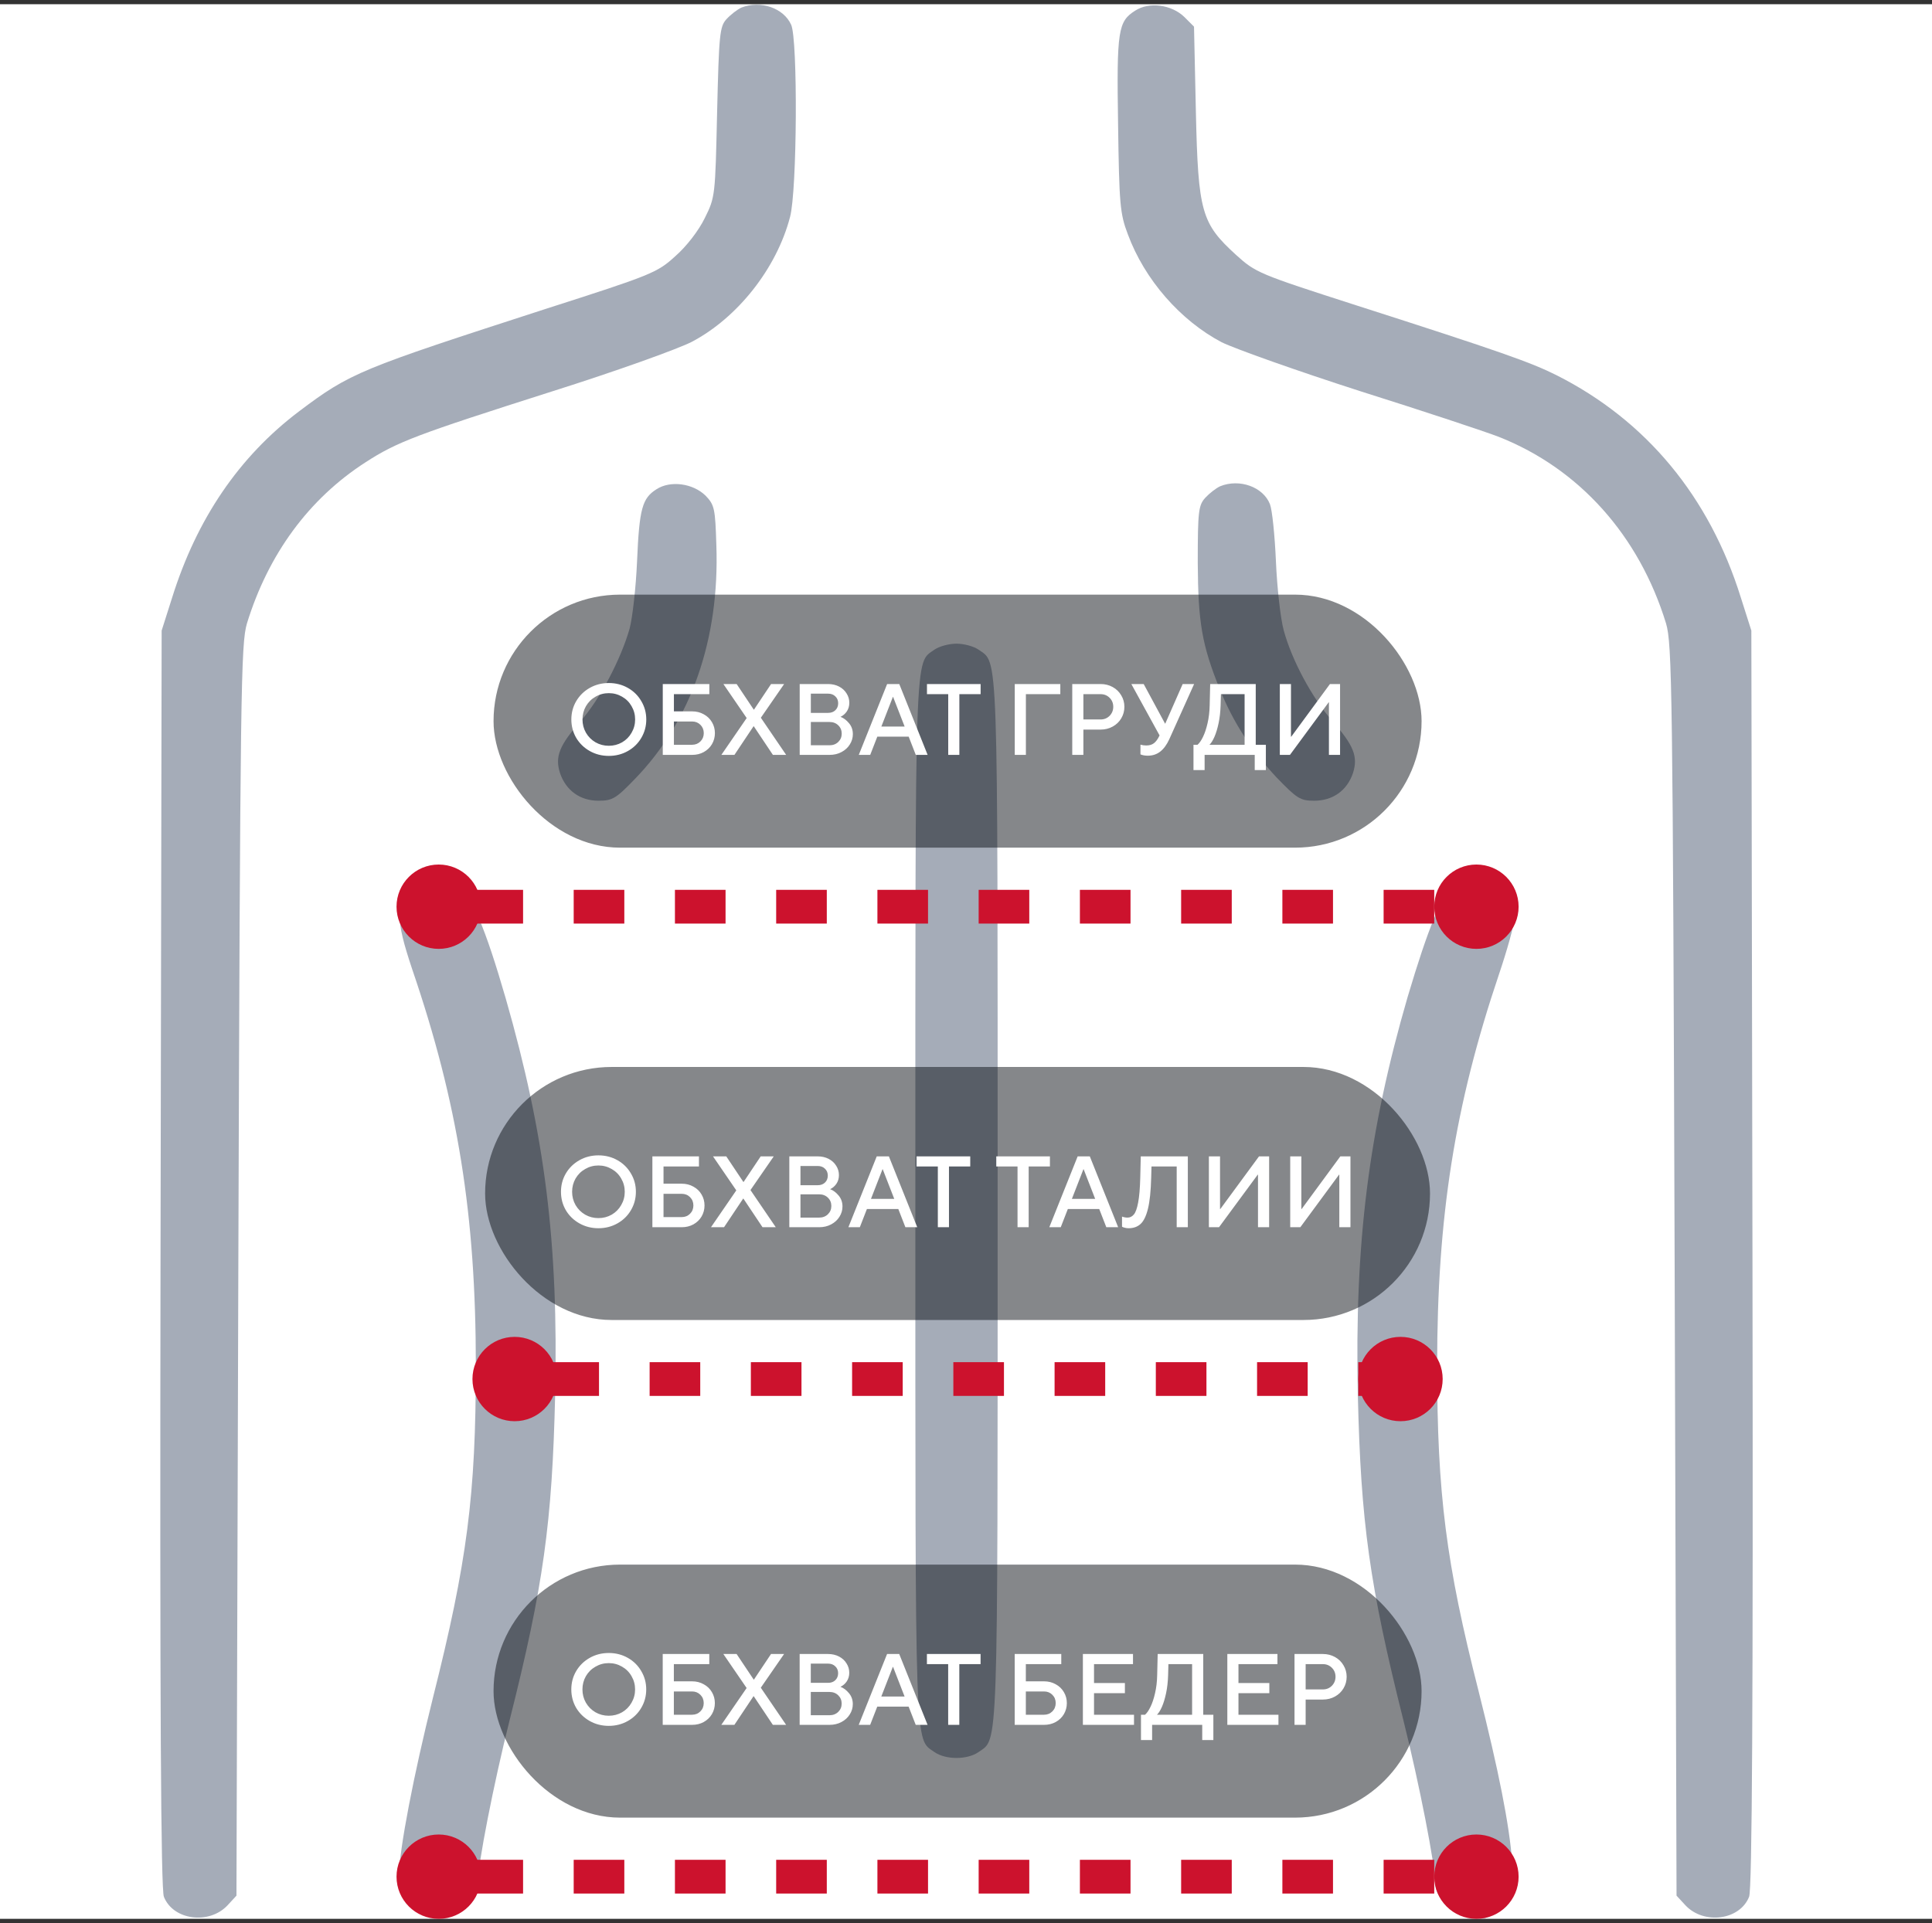 <svg width="229" height="228" viewBox="0 0 229 228" fill="none" xmlns="http://www.w3.org/2000/svg">
<rect x="0" y="0" width="229" height="228" fill="#333333" stroke="none"/>
<g clip-path="url(#clip0_8357_246059)">
<rect width="229" height="227" transform="translate(0 0.5)" fill="white"/>
<path d="M87.88 0.899C87.393 1.121 86.595 1.741 86.107 2.273C85.309 3.16 85.22 4.047 84.999 13.313C84.777 23.2 84.777 23.377 83.535 25.86C82.826 27.323 81.363 29.23 80.033 30.383C77.905 32.333 77.24 32.599 64.648 36.634C42.613 43.772 41.549 44.171 35.431 48.782C28.337 54.147 23.327 61.506 20.401 70.861L19.16 74.763L19.027 149.247C18.938 202.229 19.071 224.086 19.426 224.884C20.534 227.677 24.79 228.209 26.963 225.904L28.027 224.751L28.248 150.666C28.47 81.325 28.559 76.359 29.268 73.92C31.795 65.718 36.584 59.157 43.323 54.812C47.091 52.373 49.352 51.531 65.491 46.388C72.939 44.038 80.343 41.378 81.984 40.535C87.393 37.698 92.048 31.846 93.644 25.727C94.486 22.624 94.575 4.668 93.777 2.939C92.89 0.943 90.141 0.012 87.88 0.899Z" fill="#A5ACB8"/>
<path d="M134.566 1.254C132.526 2.539 132.349 3.559 132.526 14.732C132.659 24.175 132.748 25.328 133.679 27.767C135.674 33.176 139.93 38.008 144.807 40.58C146.448 41.378 153.807 43.994 161.256 46.388C168.704 48.737 176.064 51.176 177.66 51.797C187.192 55.565 194.286 63.501 197.478 73.92C198.188 76.359 198.276 81.324 198.498 150.666L198.72 224.751L199.784 225.904C201.956 228.209 206.212 227.677 207.321 224.884C207.676 224.086 207.809 202.229 207.72 149.247L207.587 74.763L206.345 70.861C202.621 58.891 195.128 49.846 184.488 44.481C181.473 42.974 178.015 41.732 160.724 36.19C149.152 32.466 148.842 32.333 146.492 30.205C142.413 26.481 142.014 25.151 141.748 13.269L141.526 3.16L140.374 2.007C138.866 0.544 136.206 0.19 134.566 1.254Z" fill="#A5ACB8"/>
<path d="M77.816 58.004C76.131 59.068 75.776 60.265 75.51 66.561C75.377 69.62 74.978 73.211 74.624 74.541C73.604 78.132 71.121 82.876 68.86 85.448C66.288 88.374 65.757 89.704 66.377 91.655C67.087 93.739 68.771 94.936 70.944 94.936C72.584 94.936 73.028 94.669 75.244 92.364C81.895 85.536 85.309 75.782 84.91 64.654C84.777 60.265 84.688 59.866 83.624 58.757C82.117 57.294 79.456 56.94 77.816 58.004Z" fill="#A5ACB8"/>
<path d="M144.63 57.649C144.142 57.871 143.344 58.491 142.856 59.023C142.058 59.91 141.97 60.62 141.97 66.738C142.014 73.832 142.457 76.448 144.586 81.723C146.182 85.669 148.354 88.995 151.28 92.142C153.719 94.669 154.118 94.936 155.758 94.936C157.975 94.936 159.66 93.739 160.369 91.655C160.99 89.704 160.458 88.374 157.931 85.492C155.492 82.699 153.142 78.31 152.167 74.763C151.768 73.3 151.369 69.62 151.236 66.561C151.103 63.501 150.793 60.442 150.527 59.777C149.729 57.738 146.935 56.718 144.63 57.649Z" fill="#A5ACB8"/>
<path d="M110.758 77.024C108.408 78.709 108.497 75.915 108.497 142.375C108.497 208.835 108.408 206.042 110.758 207.726C112.088 208.657 114.659 208.657 115.989 207.726C118.339 206.042 118.25 208.835 118.25 142.375C118.25 75.915 118.339 78.709 115.989 77.024C115.413 76.625 114.26 76.314 113.373 76.314C112.487 76.314 111.334 76.625 110.758 77.024Z" fill="#A5ACB8"/>
<path d="M49.263 105.487C46.869 107.394 46.825 108.813 48.864 114.931C54.273 130.759 56.401 144.06 56.401 161.883C56.401 177.267 55.382 185.159 51.303 201.342C49.042 210.386 47.312 219.342 47.312 222.224C47.312 224.529 48.066 225.948 49.751 226.835C51.702 227.899 54.007 227.456 55.47 225.682C56.091 224.928 56.623 223.864 56.623 223.288C56.623 221.116 58.529 211.406 60.392 204.002C64.426 187.997 65.446 180.504 65.801 165.43C66.2 147.385 64.603 134.616 59.948 118.389C57.51 109.965 55.869 106.108 54.406 105.354C52.721 104.468 50.416 104.512 49.263 105.487Z" fill="#A5ACB8"/>
<path d="M172.252 105.355C170.877 106.108 169.326 109.877 166.843 118.212C162.232 134.084 160.547 147.341 160.946 165.43C161.301 180.504 162.321 187.908 166.355 204.002C168.217 211.45 170.124 221.16 170.124 223.332C170.124 225.062 172.296 227.057 174.424 227.367C176.153 227.589 176.464 227.456 177.927 225.993L179.567 224.352L179.257 220.938C178.902 216.239 177.617 209.899 175.267 200.544C171.41 185.381 170.345 177.134 170.345 161.883C170.345 144.237 172.429 131.069 177.661 115.552C178.636 112.67 179.434 109.788 179.434 109.212C179.434 105.665 175.533 103.581 172.252 105.355Z" fill="#A5ACB8"/>
<rect x="57.5" y="126.5" width="112" height="30" rx="15" fill="#0D1116" fill-opacity="0.5"/>
<path d="M70.932 145.62C70.108 145.62 69.356 145.428 68.676 145.044C67.996 144.66 67.46 144.14 67.068 143.484C66.684 142.82 66.492 142.092 66.492 141.3C66.492 140.508 66.684 139.784 67.068 139.128C67.46 138.464 67.996 137.94 68.676 137.556C69.356 137.172 70.108 136.98 70.932 136.98C71.756 136.98 72.508 137.172 73.188 137.556C73.868 137.94 74.4 138.464 74.784 139.128C75.176 139.784 75.372 140.508 75.372 141.3C75.372 142.092 75.176 142.82 74.784 143.484C74.4 144.14 73.868 144.66 73.188 145.044C72.508 145.428 71.756 145.62 70.932 145.62ZM70.932 144.42C71.5 144.42 72.024 144.284 72.504 144.012C72.984 143.732 73.36 143.352 73.632 142.872C73.912 142.392 74.052 141.868 74.052 141.3C74.052 140.732 73.912 140.208 73.632 139.728C73.36 139.248 72.984 138.872 72.504 138.6C72.024 138.32 71.5 138.18 70.932 138.18C70.364 138.18 69.84 138.32 69.36 138.6C68.88 138.872 68.5 139.248 68.22 139.728C67.948 140.208 67.812 140.732 67.812 141.3C67.812 141.868 67.948 142.392 68.22 142.872C68.5 143.352 68.88 143.732 69.36 144.012C69.84 144.284 70.364 144.42 70.932 144.42ZM77.327 145.5V137.1H82.847V138.3H78.647V140.34H80.807C81.319 140.34 81.779 140.456 82.187 140.688C82.603 140.912 82.927 141.224 83.159 141.624C83.391 142.016 83.507 142.448 83.507 142.92C83.507 143.392 83.391 143.828 83.159 144.228C82.927 144.62 82.603 144.932 82.187 145.164C81.779 145.388 81.319 145.5 80.807 145.5H77.327ZM80.807 144.3C81.199 144.3 81.527 144.168 81.791 143.904C82.055 143.64 82.187 143.312 82.187 142.92C82.187 142.528 82.055 142.2 81.791 141.936C81.527 141.672 81.199 141.54 80.807 141.54H78.647V144.3H80.807ZM85.821 145.5H84.273L87.273 141.132L84.513 137.1H86.085L88.113 140.136H88.137L90.165 137.1H91.713L88.953 141.096L91.953 145.5H90.381L88.113 142.104H88.089L85.821 145.5ZM93.559 145.5V137.1H96.919C97.407 137.1 97.843 137.2 98.227 137.4C98.611 137.6 98.907 137.872 99.115 138.216C99.331 138.552 99.439 138.92 99.439 139.32C99.439 139.712 99.339 140.056 99.139 140.352C98.939 140.64 98.691 140.852 98.395 140.988C98.763 141.124 99.099 141.376 99.403 141.744C99.707 142.104 99.859 142.536 99.859 143.04C99.859 143.48 99.739 143.888 99.499 144.264C99.267 144.64 98.939 144.94 98.515 145.164C98.099 145.388 97.627 145.5 97.099 145.5H93.559ZM96.919 140.52C97.279 140.52 97.567 140.416 97.783 140.208C98.007 139.992 98.119 139.716 98.119 139.38C98.119 139.044 98.007 138.772 97.783 138.564C97.567 138.348 97.279 138.24 96.919 138.24H94.879V140.52H96.919ZM97.099 144.36C97.515 144.36 97.859 144.228 98.131 143.964C98.403 143.7 98.539 143.372 98.539 142.98C98.539 142.588 98.403 142.26 98.131 141.996C97.859 141.732 97.515 141.6 97.099 141.6H94.879V144.36H97.099ZM101.916 145.5H100.56L103.92 137.1H105.36L108.72 145.5H107.316L106.476 143.34H102.756L101.916 145.5ZM104.604 138.624L103.236 142.14H105.996L104.628 138.624H104.604ZM112.482 145.5H111.162V138.3H108.642V137.1H115.002V138.3H112.482V145.5ZM121.928 145.5H120.608V138.3H118.088V137.1H124.448V138.3H121.928V145.5ZM125.731 145.5H124.375L127.735 137.1H129.175L132.535 145.5H131.131L130.291 143.34H126.571L125.731 145.5ZM128.419 138.624L127.051 142.14H129.811L128.443 138.624H128.419ZM135.214 137.1H140.794V145.5H139.474V138.3H136.486L136.45 139.62C136.41 141.204 136.282 142.436 136.066 143.316C135.85 144.188 135.554 144.792 135.178 145.128C134.81 145.456 134.342 145.62 133.774 145.62C133.614 145.62 133.462 145.6 133.318 145.56C133.182 145.528 133.074 145.488 132.994 145.44V144.24C133.21 144.32 133.43 144.36 133.654 144.36C133.942 144.36 134.19 144.236 134.398 143.988C134.606 143.74 134.774 143.272 134.902 142.584C135.038 141.888 135.122 140.9 135.154 139.62L135.214 137.1ZM144.49 145.5H143.29V137.1H144.61V143.34H144.646L149.23 137.1H150.43V145.5H149.11V139.26H149.086L144.49 145.5ZM154.129 145.5H152.929V137.1H154.249V143.34H154.285L158.869 137.1H160.069V145.5H158.749V139.26H158.725L154.129 145.5Z" fill="white"/>
<line x1="65" y1="163.5" x2="162" y2="163.5" stroke="#CC122D" stroke-width="4" stroke-dasharray="6 6"/>
<circle cx="61" cy="163.5" r="5" fill="#CC122D"/>
<circle cx="166" cy="163.5" r="5" fill="#CC122D"/>
<rect x="58.5" y="185.5" width="110" height="30" rx="15" fill="#0D1116" fill-opacity="0.5"/>
<path d="M72.157 204.62C71.333 204.62 70.581 204.428 69.901 204.044C69.221 203.66 68.685 203.14 68.293 202.484C67.909 201.82 67.717 201.092 67.717 200.3C67.717 199.508 67.909 198.784 68.293 198.128C68.685 197.464 69.221 196.94 69.901 196.556C70.581 196.172 71.333 195.98 72.157 195.98C72.981 195.98 73.733 196.172 74.413 196.556C75.093 196.94 75.625 197.464 76.009 198.128C76.401 198.784 76.597 199.508 76.597 200.3C76.597 201.092 76.401 201.82 76.009 202.484C75.625 203.14 75.093 203.66 74.413 204.044C73.733 204.428 72.981 204.62 72.157 204.62ZM72.157 203.42C72.725 203.42 73.249 203.284 73.729 203.012C74.209 202.732 74.585 202.352 74.857 201.872C75.137 201.392 75.277 200.868 75.277 200.3C75.277 199.732 75.137 199.208 74.857 198.728C74.585 198.248 74.209 197.872 73.729 197.6C73.249 197.32 72.725 197.18 72.157 197.18C71.589 197.18 71.065 197.32 70.585 197.6C70.105 197.872 69.725 198.248 69.445 198.728C69.173 199.208 69.037 199.732 69.037 200.3C69.037 200.868 69.173 201.392 69.445 201.872C69.725 202.352 70.105 202.732 70.585 203.012C71.065 203.284 71.589 203.42 72.157 203.42ZM78.552 204.5V196.1H84.072V197.3H79.872V199.34H82.032C82.544 199.34 83.004 199.456 83.412 199.688C83.828 199.912 84.152 200.224 84.384 200.624C84.616 201.016 84.732 201.448 84.732 201.92C84.732 202.392 84.616 202.828 84.384 203.228C84.152 203.62 83.828 203.932 83.412 204.164C83.004 204.388 82.544 204.5 82.032 204.5H78.552ZM82.032 203.3C82.424 203.3 82.752 203.168 83.016 202.904C83.28 202.64 83.412 202.312 83.412 201.92C83.412 201.528 83.28 201.2 83.016 200.936C82.752 200.672 82.424 200.54 82.032 200.54H79.872V203.3H82.032ZM87.046 204.5H85.498L88.498 200.132L85.738 196.1H87.31L89.338 199.136H89.362L91.39 196.1H92.938L90.178 200.096L93.178 204.5H91.606L89.338 201.104H89.314L87.046 204.5ZM94.783 204.5V196.1H98.143C98.631 196.1 99.067 196.2 99.451 196.4C99.835 196.6 100.131 196.872 100.339 197.216C100.555 197.552 100.663 197.92 100.663 198.32C100.663 198.712 100.563 199.056 100.363 199.352C100.163 199.64 99.915 199.852 99.619 199.988C99.987 200.124 100.323 200.376 100.627 200.744C100.931 201.104 101.083 201.536 101.083 202.04C101.083 202.48 100.963 202.888 100.723 203.264C100.491 203.64 100.163 203.94 99.739 204.164C99.323 204.388 98.851 204.5 98.323 204.5H94.783ZM98.143 199.52C98.503 199.52 98.791 199.416 99.007 199.208C99.231 198.992 99.343 198.716 99.343 198.38C99.343 198.044 99.231 197.772 99.007 197.564C98.791 197.348 98.503 197.24 98.143 197.24H96.103V199.52H98.143ZM98.323 203.36C98.739 203.36 99.083 203.228 99.355 202.964C99.627 202.7 99.763 202.372 99.763 201.98C99.763 201.588 99.627 201.26 99.355 200.996C99.083 200.732 98.739 200.6 98.323 200.6H96.103V203.36H98.323ZM103.141 204.5H101.785L105.145 196.1H106.585L109.945 204.5H108.541L107.701 202.34H103.981L103.141 204.5ZM105.829 197.624L104.461 201.14H107.221L105.853 197.624H105.829ZM113.707 204.5H112.387V197.3H109.867V196.1H116.227V197.3H113.707V204.5ZM120.273 204.5V196.1H125.793V197.3H121.593V199.34H123.753C124.265 199.34 124.725 199.456 125.133 199.688C125.549 199.912 125.873 200.224 126.105 200.624C126.337 201.016 126.453 201.448 126.453 201.92C126.453 202.392 126.337 202.828 126.105 203.228C125.873 203.62 125.549 203.932 125.133 204.164C124.725 204.388 124.265 204.5 123.753 204.5H120.273ZM123.753 203.3C124.145 203.3 124.473 203.168 124.737 202.904C125.001 202.64 125.133 202.312 125.133 201.92C125.133 201.528 125.001 201.2 124.737 200.936C124.473 200.672 124.145 200.54 123.753 200.54H121.593V203.3H123.753ZM134.414 204.5H128.354V196.1H134.294V197.3H129.674V199.544H133.334V200.744H129.674V203.3H134.414V204.5ZM142.62 203.3H143.82V206.3H142.5V204.5H136.56V206.3H135.24V203.3H135.72C135.944 203.108 136.16 202.796 136.368 202.364C136.584 201.924 136.764 201.384 136.908 200.744C137.06 200.096 137.144 199.388 137.16 198.62L137.22 196.1H142.62V203.3ZM141.3 203.3V197.3H138.492L138.456 198.62C138.432 199.396 138.352 200.104 138.216 200.744C138.08 201.384 137.916 201.924 137.724 202.364C137.532 202.796 137.336 203.108 137.136 203.3H141.3ZM151.535 204.5H145.475V196.1H151.415V197.3H146.795V199.544H150.455V200.744H146.795V203.3H151.535V204.5ZM153.439 204.5V196.1H156.799C157.327 196.1 157.807 196.22 158.239 196.46C158.671 196.7 159.007 197.028 159.247 197.444C159.495 197.852 159.619 198.304 159.619 198.8C159.619 199.296 159.495 199.752 159.247 200.168C159.007 200.576 158.671 200.9 158.239 201.14C157.807 201.38 157.327 201.5 156.799 201.5H154.759V204.5H153.439ZM156.799 200.3C157.223 200.3 157.579 200.156 157.867 199.868C158.155 199.572 158.299 199.216 158.299 198.8C158.299 198.376 158.155 198.02 157.867 197.732C157.579 197.444 157.223 197.3 156.799 197.3H154.759V200.3H156.799Z" fill="white"/>
<line x1="56" y1="222.5" x2="171" y2="222.5" stroke="#CC122D" stroke-width="4" stroke-dasharray="6 6"/>
<circle cx="175" cy="222.5" r="5" fill="#CC122D"/>
<circle cx="52" cy="222.5" r="5" fill="#CC122D"/>
<rect x="58.5" y="70.5" width="110" height="30" rx="15" fill="#0D1116" fill-opacity="0.5"/>
<path d="M72.162 89.62C71.338 89.62 70.587 89.428 69.906 89.044C69.227 88.66 68.691 88.14 68.299 87.484C67.915 86.82 67.722 86.092 67.722 85.3C67.722 84.508 67.915 83.784 68.299 83.128C68.691 82.464 69.227 81.94 69.906 81.556C70.587 81.172 71.338 80.98 72.162 80.98C72.987 80.98 73.739 81.172 74.418 81.556C75.099 81.94 75.63 82.464 76.014 83.128C76.406 83.784 76.603 84.508 76.603 85.3C76.603 86.092 76.406 86.82 76.014 87.484C75.63 88.14 75.099 88.66 74.418 89.044C73.739 89.428 72.987 89.62 72.162 89.62ZM72.162 88.42C72.731 88.42 73.254 88.284 73.734 88.012C74.215 87.732 74.591 87.352 74.862 86.872C75.142 86.392 75.282 85.868 75.282 85.3C75.282 84.732 75.142 84.208 74.862 83.728C74.591 83.248 74.215 82.872 73.734 82.6C73.254 82.32 72.731 82.18 72.162 82.18C71.594 82.18 71.07 82.32 70.591 82.6C70.111 82.872 69.731 83.248 69.451 83.728C69.178 84.208 69.043 84.732 69.043 85.3C69.043 85.868 69.178 86.392 69.451 86.872C69.731 87.352 70.111 87.732 70.591 88.012C71.07 88.284 71.594 88.42 72.162 88.42ZM78.558 89.5V81.1H84.078V82.3H79.878V84.34H82.038C82.55 84.34 83.01 84.456 83.418 84.688C83.834 84.912 84.158 85.224 84.39 85.624C84.622 86.016 84.738 86.448 84.738 86.92C84.738 87.392 84.622 87.828 84.39 88.228C84.158 88.62 83.834 88.932 83.418 89.164C83.01 89.388 82.55 89.5 82.038 89.5H78.558ZM82.038 88.3C82.43 88.3 82.758 88.168 83.022 87.904C83.286 87.64 83.418 87.312 83.418 86.92C83.418 86.528 83.286 86.2 83.022 85.936C82.758 85.672 82.43 85.54 82.038 85.54H79.878V88.3H82.038ZM87.052 89.5H85.504L88.504 85.132L85.744 81.1H87.316L89.344 84.136H89.368L91.396 81.1H92.944L90.184 85.096L93.184 89.5H91.612L89.344 86.104H89.32L87.052 89.5ZM94.789 89.5V81.1H98.149C98.637 81.1 99.073 81.2 99.457 81.4C99.841 81.6 100.137 81.872 100.345 82.216C100.561 82.552 100.669 82.92 100.669 83.32C100.669 83.712 100.569 84.056 100.369 84.352C100.169 84.64 99.921 84.852 99.625 84.988C99.993 85.124 100.329 85.376 100.633 85.744C100.937 86.104 101.089 86.536 101.089 87.04C101.089 87.48 100.969 87.888 100.729 88.264C100.497 88.64 100.169 88.94 99.745 89.164C99.329 89.388 98.857 89.5 98.329 89.5H94.789ZM98.149 84.52C98.509 84.52 98.797 84.416 99.013 84.208C99.237 83.992 99.349 83.716 99.349 83.38C99.349 83.044 99.237 82.772 99.013 82.564C98.797 82.348 98.509 82.24 98.149 82.24H96.109V84.52H98.149ZM98.329 88.36C98.745 88.36 99.089 88.228 99.361 87.964C99.633 87.7 99.769 87.372 99.769 86.98C99.769 86.588 99.633 86.26 99.361 85.996C99.089 85.732 98.745 85.6 98.329 85.6H96.109V88.36H98.329ZM103.147 89.5H101.791L105.151 81.1H106.591L109.951 89.5H108.547L107.707 87.34H103.987L103.147 89.5ZM105.835 82.624L104.467 86.14H107.227L105.859 82.624H105.835ZM113.713 89.5H112.393V82.3H109.873V81.1H116.233V82.3H113.713V89.5ZM121.599 89.5H120.279V81.1H125.679V82.3H121.599V89.5ZM127.094 89.5V81.1H130.454C130.982 81.1 131.462 81.22 131.894 81.46C132.326 81.7 132.662 82.028 132.902 82.444C133.15 82.852 133.274 83.304 133.274 83.8C133.274 84.296 133.15 84.752 132.902 85.168C132.662 85.576 132.326 85.9 131.894 86.14C131.462 86.38 130.982 86.5 130.454 86.5H128.414V89.5H127.094ZM130.454 85.3C130.878 85.3 131.234 85.156 131.522 84.868C131.81 84.572 131.954 84.216 131.954 83.8C131.954 83.376 131.81 83.02 131.522 82.732C131.234 82.444 130.878 82.3 130.454 82.3H128.414V85.3H130.454ZM140.182 81.1H141.538L138.598 87.64C138.302 88.288 137.946 88.776 137.53 89.104C137.114 89.432 136.618 89.596 136.042 89.596C135.714 89.596 135.426 89.544 135.178 89.44V88.288C135.394 88.352 135.626 88.384 135.874 88.384C136.25 88.384 136.554 88.292 136.786 88.108C137.018 87.924 137.222 87.648 137.398 87.28L137.446 87.196L134.098 81.1H135.562L138.094 85.792H138.118L140.182 81.1ZM148.843 88.3H150.043V91.3H148.723V89.5H142.783V91.3H141.463V88.3H141.943C142.167 88.108 142.383 87.796 142.591 87.364C142.807 86.924 142.987 86.384 143.131 85.744C143.283 85.096 143.367 84.388 143.383 83.62L143.443 81.1H148.843V88.3ZM147.523 88.3V82.3H144.715L144.679 83.62C144.655 84.396 144.575 85.104 144.439 85.744C144.303 86.384 144.139 86.924 143.947 87.364C143.755 87.796 143.559 88.108 143.359 88.3H147.523ZM152.898 89.5H151.698V81.1H153.018V87.34H153.054L157.638 81.1H158.838V89.5H157.518V83.26H157.494L152.898 89.5Z" fill="white"/>
<line x1="56" y1="107.5" x2="171" y2="107.5" stroke="#CC122D" stroke-width="4" stroke-dasharray="6 6"/>
<circle cx="52" cy="107.5" r="5" fill="#CC122D"/>
<circle cx="175" cy="107.5" r="5" fill="#CC122D"/>
</g>
<defs>
<clipPath id="clip0_8357_246059">
<rect width="229" height="227" fill="white" transform="translate(0 0.5)"/>
</clipPath>
</defs>
</svg>
